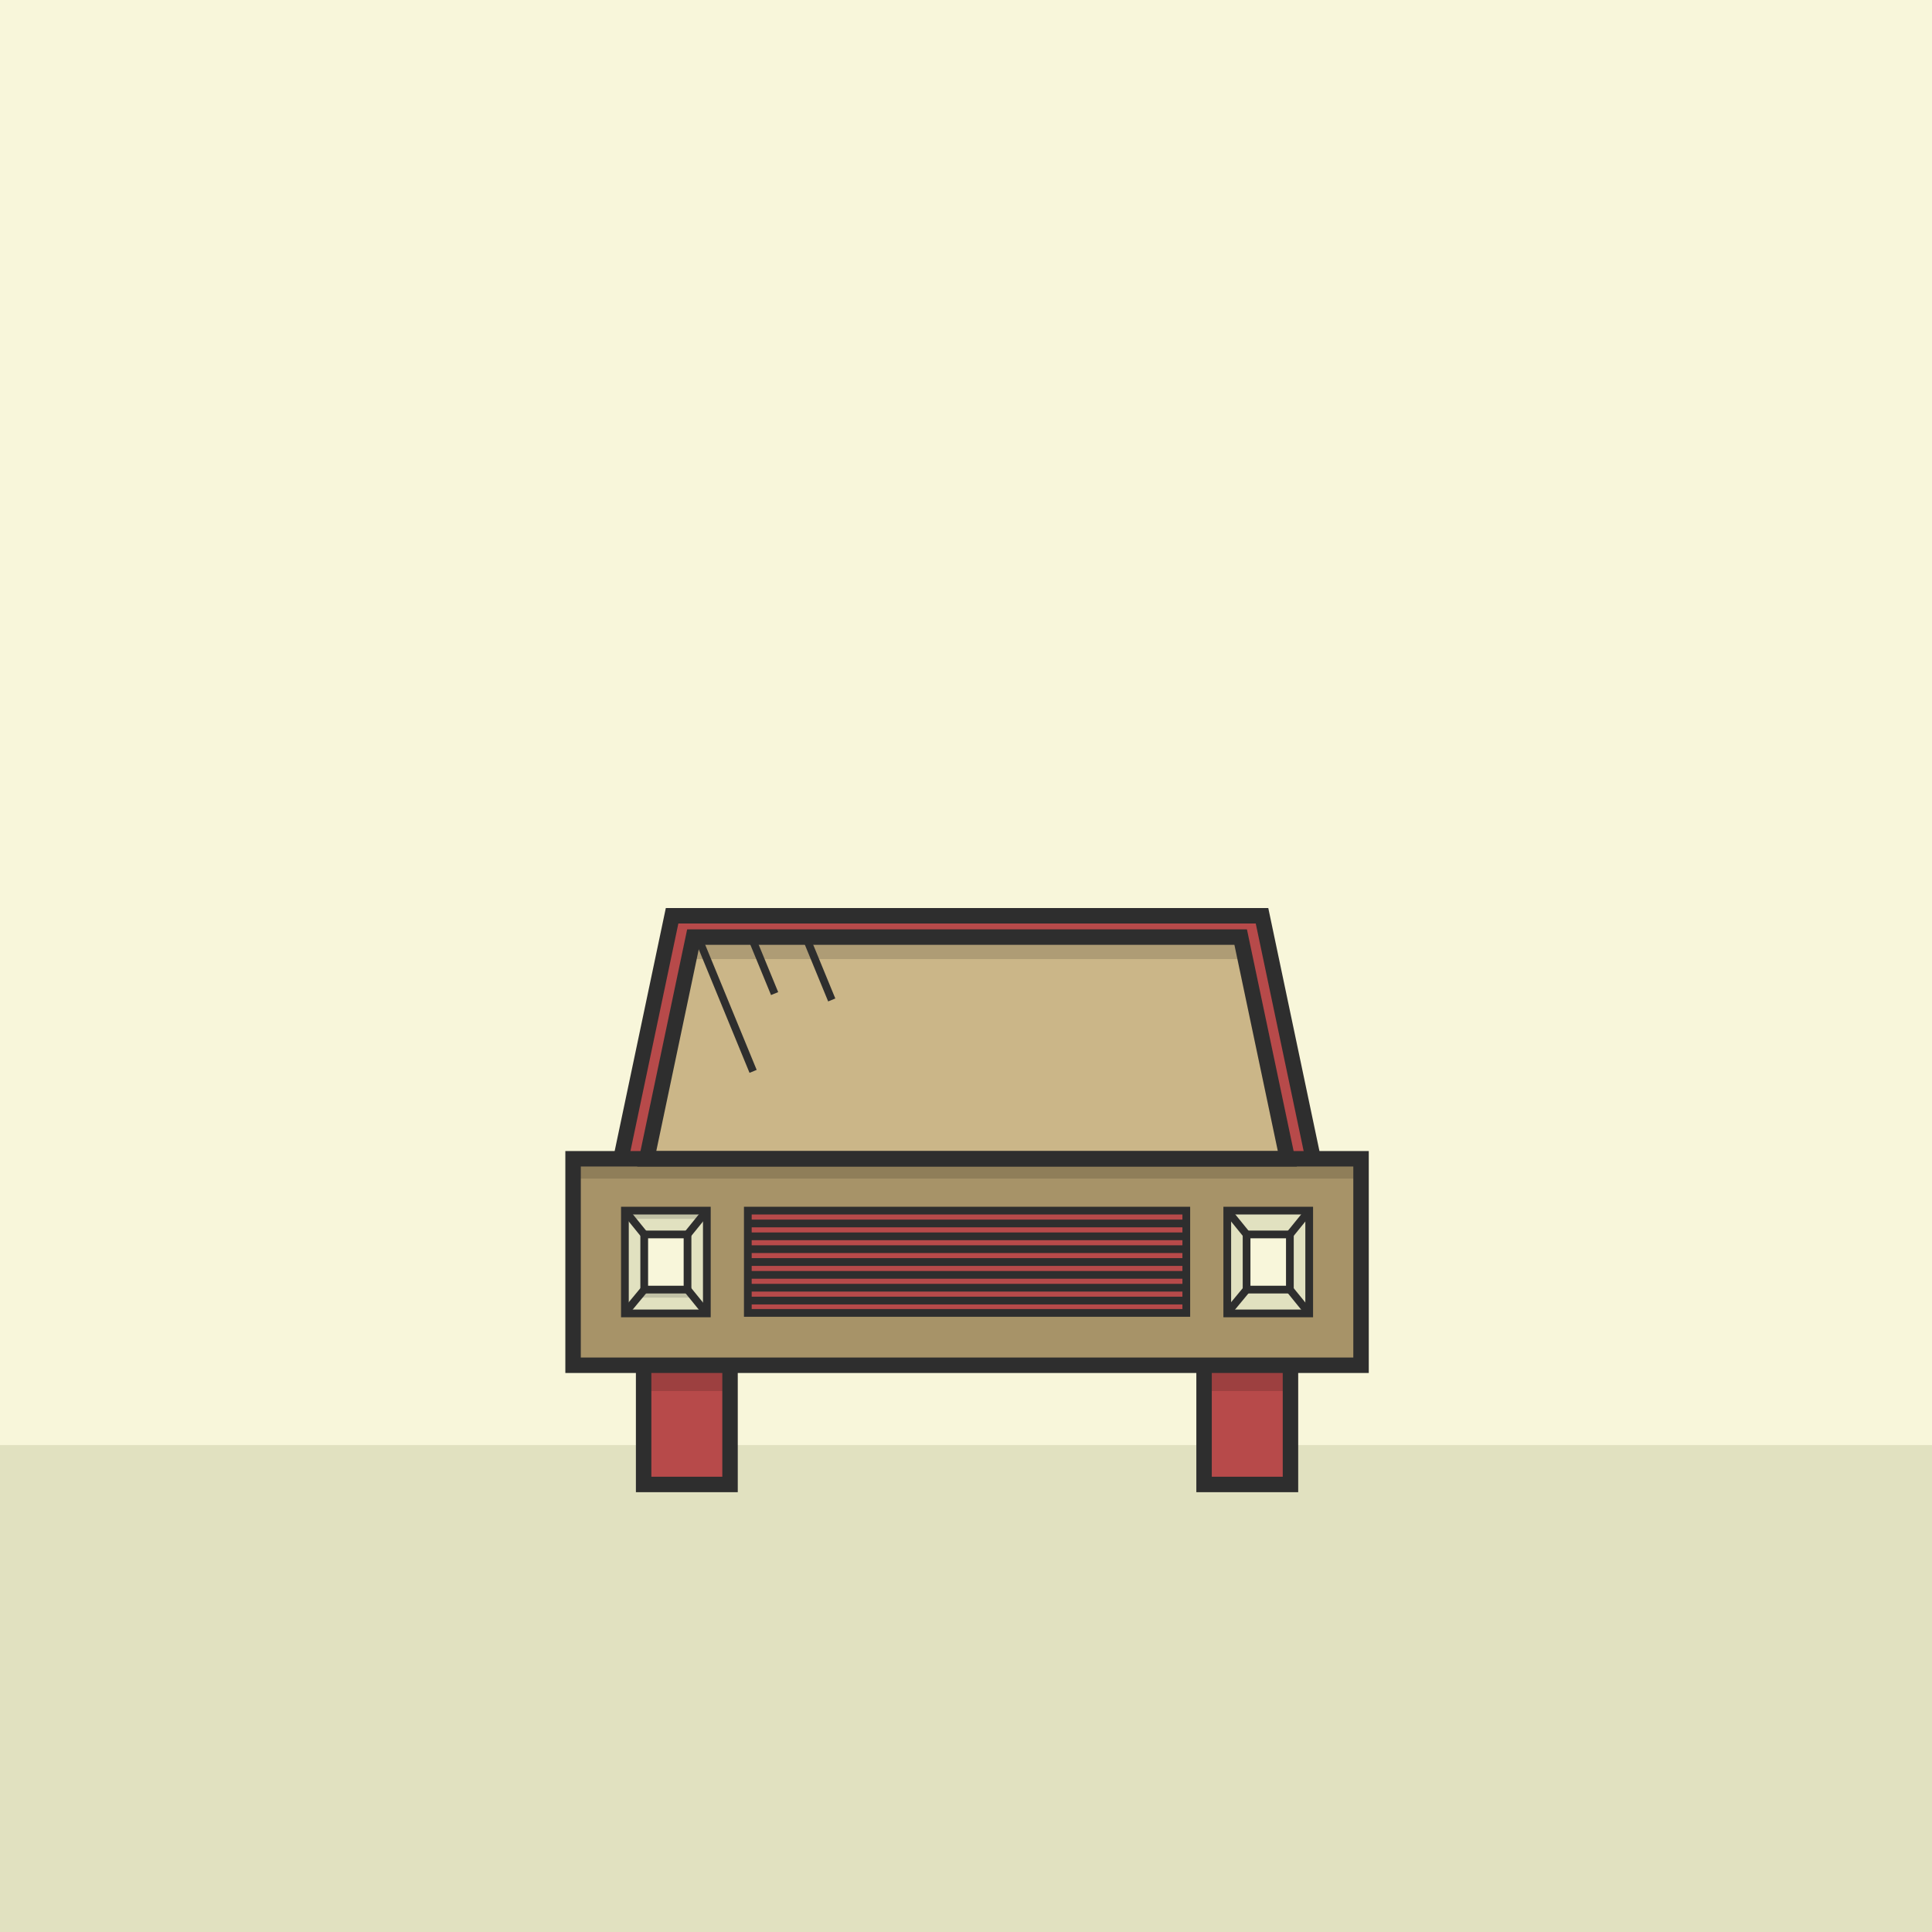 <?xml version='1.0' encoding='utf-8'?>
<svg xmlns="http://www.w3.org/2000/svg" width="500" height="500" viewBox="0 0 500 500" id="svg2" version="1.1"> <defs id="defs4"/>  <g id="layer5" style="display:inline"> <rect style="opacity:1;fill:#f8f6da;fill-opacity:1;stroke:none;stroke-width:4;stroke-linecap:round;stroke-linejoin:miter;stroke-miterlimit:4;stroke-dasharray:none;stroke-dashoffset:0;stroke-opacity:0.34" id="rect5317" width="500" height="500" x="0" y="0"/> <rect style="opacity:1;fill:#e1e1c0;fill-opacity:1;stroke:none;stroke-width:1.17;stroke-linecap:round;stroke-linejoin:miter;stroke-miterlimit:4;stroke-dasharray:none;stroke-dashoffset:0;stroke-opacity:1" id="rect5804" width="500" height="126.02" x="0" y="373.98"/> </g> <g id="layer9" style="display:inline"> <rect style="opacity:1;fill:#b74a4a;fill-opacity:1;stroke:none;stroke-width:4;stroke-linecap:butt;stroke-linejoin:miter;stroke-miterlimit:4;stroke-dasharray:none;stroke-dashoffset:0;stroke-opacity:1" id="rect4169" width="22.362" height="44.395" x="166.572" y="339.782"/> <rect style="opacity:1;fill:#000000;fill-opacity:0.141;stroke:none;stroke-width:2;stroke-linecap:butt;stroke-linejoin:miter;stroke-miterlimit:4;stroke-dasharray:none;stroke-dashoffset:0;stroke-opacity:1" id="rect4320" width="22.981" height="6.187" x="165.993" y="353.806"/> <rect style="display:inline;opacity:1;fill:none;fill-opacity:1;stroke:#2e2e2e;stroke-width:4;stroke-linecap:butt;stroke-linejoin:miter;stroke-miterlimit:4;stroke-dasharray:none;stroke-dashoffset:0;stroke-opacity:1" id="rect4169-5" width="22.362" height="44.395" x="166.572" y="339.782"/> <rect style="opacity:1;fill:#b74a4a;fill-opacity:1;stroke:none;stroke-width:4;stroke-linecap:butt;stroke-linejoin:miter;stroke-miterlimit:4;stroke-dasharray:none;stroke-dashoffset:0;stroke-opacity:1" id="rect4169-3" width="22.362" height="44.395" x="311.611" y="339.782"/> <rect style="display:inline;opacity:1;fill:#000000;fill-opacity:0.141;stroke:none;stroke-width:2;stroke-linecap:butt;stroke-linejoin:miter;stroke-miterlimit:4;stroke-dasharray:none;stroke-dashoffset:0;stroke-opacity:1" id="rect4320-2" width="22.981" height="6.187" x="310.42" y="353.806"/> <rect style="display:inline;opacity:1;fill:none;fill-opacity:1;stroke:#2e2e2e;stroke-width:4;stroke-linecap:butt;stroke-linejoin:miter;stroke-miterlimit:4;stroke-dasharray:none;stroke-dashoffset:0;stroke-opacity:1" id="rect4169-3-6" width="22.362" height="44.395" x="311.611" y="339.782"/> <path style="opacity:1;fill:#b74a4a;fill-opacity:1;stroke:#2e2e2e;stroke-width:4;stroke-linecap:butt;stroke-linejoin:miter;stroke-miterlimit:4;stroke-dasharray:none;stroke-dashoffset:0;stroke-opacity:1" d="m 173.937,237.005 152.672,0 15.267,72.519 -183.206,0 z" id="rect4190-6"/> <rect style="opacity:1;fill:#a79368;fill-opacity:1;stroke:none;stroke-width:4;stroke-linecap:butt;stroke-linejoin:miter;stroke-miterlimit:4;stroke-dasharray:none;stroke-dashoffset:0;stroke-opacity:1" id="rect4190" width="203.926" height="53.435" x="148.31" y="299.891"/> <rect style="opacity:1;fill:#000000;fill-opacity:0.141;stroke:none;stroke-width:2;stroke-linecap:butt;stroke-linejoin:miter;stroke-miterlimit:4;stroke-dasharray:none;stroke-dashoffset:0;stroke-opacity:1" id="rect4279" width="204.177" height="4.419" x="147.785" y="300.596"/> <path style="opacity:1;fill:#cbb688;fill-opacity:1;stroke:none;stroke-width:4;stroke-linecap:butt;stroke-linejoin:miter;stroke-miterlimit:4;stroke-dasharray:none;stroke-dashoffset:0;stroke-opacity:1" d="m 179.457,242.526 141.63,0 12.077,57.365 -165.784,0 z" id="rect4190-6-7"/> <rect style="opacity:1;fill:#000000;fill-opacity:0.141;stroke:none;stroke-width:2;stroke-linecap:butt;stroke-linejoin:miter;stroke-miterlimit:4;stroke-dasharray:none;stroke-dashoffset:0;stroke-opacity:1" id="rect4262" width="143.123" height="5.677" x="179.457" y="242.526"/> <rect style="opacity:1;fill:#e1e1c0;fill-opacity:1;stroke:#2e2e2e;stroke-width:2;stroke-linecap:butt;stroke-linejoin:miter;stroke-miterlimit:4;stroke-dasharray:none;stroke-dashoffset:0;stroke-opacity:1" id="rect4244" width="21.205" height="26.603" x="317.614" y="313.307"/> <rect style="display:inline;opacity:1;fill:#e1e1c0;fill-opacity:1;stroke:none;stroke-width:2;stroke-linecap:butt;stroke-linejoin:miter;stroke-miterlimit:4;stroke-dasharray:none;stroke-dashoffset:0;stroke-opacity:1" id="rect4244-3" width="21.205" height="26.603" x="161.726" y="313.307"/> <rect style="opacity:1;fill:#000000;fill-opacity:0.141;stroke:none;stroke-width:2;stroke-linecap:butt;stroke-linejoin:miter;stroke-miterlimit:4;stroke-dasharray:none;stroke-dashoffset:0;stroke-opacity:1" id="rect4281" width="20.064" height="2.298" x="161.839" y="313.147"/> <rect style="opacity:1;fill:#b74a4a;fill-opacity:1;stroke:#2e2e2e;stroke-width:2;stroke-linecap:butt;stroke-linejoin:miter;stroke-miterlimit:4;stroke-dasharray:none;stroke-dashoffset:0;stroke-opacity:1" id="rect4290" width="113.477" height="26.475" x="193.534" y="313.307"/> <path style="fill:none;fill-rule:evenodd;stroke:#2e2e2e;stroke-width:2;stroke-linecap:butt;stroke-linejoin:miter;stroke-opacity:1;stroke-miterlimit:4;stroke-dasharray:none" d="m 193.534,326.608 113.477,0" id="path4292"/> <path style="display:inline;fill:none;fill-rule:evenodd;stroke:#2e2e2e;stroke-width:2;stroke-linecap:butt;stroke-linejoin:miter;stroke-miterlimit:4;stroke-dasharray:none;stroke-opacity:1" d="m 193.534,326.608 113.477,0" id="path4292-6"/> <path style="display:inline;fill:none;fill-rule:evenodd;stroke:#2e2e2e;stroke-width:2;stroke-linecap:butt;stroke-linejoin:miter;stroke-miterlimit:4;stroke-dasharray:none;stroke-opacity:1" d="m 193.534,319.958 113.477,0" id="path4292-6-2"/> <path style="display:inline;fill:none;fill-rule:evenodd;stroke:#2e2e2e;stroke-width:2;stroke-linecap:butt;stroke-linejoin:miter;stroke-miterlimit:4;stroke-dasharray:none;stroke-opacity:1" d="m 193.534,333.259 113.477,0" id="path4292-6-9"/> <path style="display:inline;fill:none;fill-rule:evenodd;stroke:#2e2e2e;stroke-width:2;stroke-linecap:butt;stroke-linejoin:miter;stroke-miterlimit:4;stroke-dasharray:none;stroke-opacity:1" d="m 193.534,323.283 113.477,0" id="path4292-6-27"/> <path style="display:inline;fill:none;fill-rule:evenodd;stroke:#2e2e2e;stroke-width:2;stroke-linecap:butt;stroke-linejoin:miter;stroke-miterlimit:4;stroke-dasharray:none;stroke-opacity:1" d="m 193.534,316.632 113.477,0" id="path4292-6-2-0"/> <path style="display:inline;fill:none;fill-rule:evenodd;stroke:#2e2e2e;stroke-width:2;stroke-linecap:butt;stroke-linejoin:miter;stroke-miterlimit:4;stroke-dasharray:none;stroke-opacity:1" d="m 193.534,329.934 113.477,0" id="path4292-6-9-9"/> <path style="display:inline;fill:none;fill-rule:evenodd;stroke:#2e2e2e;stroke-width:2;stroke-linecap:butt;stroke-linejoin:miter;stroke-miterlimit:4;stroke-dasharray:none;stroke-opacity:1" d="m 193.534,336.585 113.477,0" id="path4292-6-9-9-3"/> <rect style="display:inline;opacity:1;fill:#f8f6da;fill-opacity:1;stroke:#2e2e2e;stroke-width:2;stroke-linecap:butt;stroke-linejoin:miter;stroke-miterlimit:4;stroke-dasharray:none;stroke-dashoffset:0;stroke-opacity:1" id="rect4244-6" width="11.206" height="14.278" x="322.614" y="319.47"/> <path style="fill:none;fill-rule:evenodd;stroke:#2e2e2e;stroke-width:2;stroke-linecap:butt;stroke-linejoin:miter;stroke-opacity:1;stroke-miterlimit:4;stroke-dasharray:none" d="m 317.614,313.307 5,6.163" id="path4403"/> <path style="fill:none;fill-rule:evenodd;stroke:#2e2e2e;stroke-width:2;stroke-linecap:butt;stroke-linejoin:miter;stroke-opacity:1;stroke-miterlimit:4;stroke-dasharray:none" d="m 333.82,319.47 5,-6.163" id="path4405"/> <path style="fill:none;fill-rule:evenodd;stroke:#2e2e2e;stroke-width:2;stroke-linecap:butt;stroke-linejoin:miter;stroke-opacity:1;stroke-miterlimit:4;stroke-dasharray:none" d="m 338.82,339.91 -5,-6.163" id="path4407"/> <path style="fill:none;fill-rule:evenodd;stroke:#2e2e2e;stroke-width:2;stroke-linecap:butt;stroke-linejoin:miter;stroke-opacity:1;stroke-miterlimit:4;stroke-dasharray:none" d="m 322.614,333.747 -5,6.035" id="path4409"/> <rect style="opacity:1;fill:#000000;fill-opacity:0.141;stroke:none;stroke-width:2;stroke-linecap:butt;stroke-linejoin:miter;stroke-miterlimit:4;stroke-dasharray:none;stroke-dashoffset:0;stroke-opacity:1" id="rect4298" width="12.891" height="1.697" x="165.931" y="334.125"/> <rect style="display:inline;opacity:1;fill:#f8f6da;fill-opacity:1;stroke:#2e2e2e;stroke-width:2;stroke-linecap:butt;stroke-linejoin:miter;stroke-miterlimit:4;stroke-dasharray:none;stroke-dashoffset:0;stroke-opacity:1" id="rect4244-6-0" width="11.206" height="14.278" x="166.725" y="319.47"/> <path style="display:inline;fill:none;fill-rule:evenodd;stroke:#2e2e2e;stroke-width:2;stroke-linecap:butt;stroke-linejoin:miter;stroke-miterlimit:4;stroke-dasharray:none;stroke-opacity:1" d="m 161.726,313.307 5,6.163" id="path4403-6"/> <path style="display:inline;fill:none;fill-rule:evenodd;stroke:#2e2e2e;stroke-width:2;stroke-linecap:butt;stroke-linejoin:miter;stroke-miterlimit:4;stroke-dasharray:none;stroke-opacity:1" d="m 177.931,319.47 5,-6.163" id="path4405-2"/> <path style="display:inline;fill:none;fill-rule:evenodd;stroke:#2e2e2e;stroke-width:2;stroke-linecap:butt;stroke-linejoin:miter;stroke-miterlimit:4;stroke-dasharray:none;stroke-opacity:1" d="m 182.931,339.91 -5,-6.163" id="path4407-6"/> <path style="display:inline;fill:none;fill-rule:evenodd;stroke:#2e2e2e;stroke-width:2;stroke-linecap:butt;stroke-linejoin:miter;stroke-miterlimit:4;stroke-dasharray:none;stroke-opacity:1" d="m 166.726,333.747 -5,6.035" id="path4409-1"/> <path style="fill:none;fill-rule:evenodd;stroke:#2e2e2e;stroke-width:2;stroke-linecap:butt;stroke-linejoin:miter;stroke-miterlimit:4;stroke-dasharray:none;stroke-opacity:1" d="m 180.614,242.526 14.287,34.742" id="path4208"/> <path style="display:inline;fill:none;fill-rule:evenodd;stroke:#2e2e2e;stroke-width:2;stroke-linecap:butt;stroke-linejoin:miter;stroke-miterlimit:4;stroke-dasharray:none;stroke-opacity:1" d="m 208.567,242.526 6.687,16.262" id="path4208-3"/> <path style="display:inline;fill:none;fill-rule:evenodd;stroke:#2e2e2e;stroke-width:2;stroke-linecap:butt;stroke-linejoin:miter;stroke-miterlimit:4;stroke-dasharray:none;stroke-opacity:1" d="m 194.459,242.526 6.009,14.613" id="path4208-3-6"/> <path style="display:inline;opacity:1;fill:none;fill-opacity:1;stroke:#2e2e2e;stroke-width:4;stroke-linecap:butt;stroke-linejoin:miter;stroke-miterlimit:4;stroke-dasharray:none;stroke-dashoffset:0;stroke-opacity:1" d="m 179.457,242.526 141.63,0 12.077,57.365 -165.784,0 z" id="rect4190-6-7-7"/> <rect style="display:inline;opacity:1;fill:none;fill-opacity:1;stroke:#2e2e2e;stroke-width:4;stroke-linecap:butt;stroke-linejoin:miter;stroke-miterlimit:4;stroke-dasharray:none;stroke-dashoffset:0;stroke-opacity:1" id="rect4190-5" width="203.926" height="53.435" x="148.31" y="299.891"/> <rect style="display:inline;opacity:1;fill:none;fill-opacity:1;stroke:#2e2e2e;stroke-width:2;stroke-linecap:butt;stroke-linejoin:miter;stroke-miterlimit:4;stroke-dasharray:none;stroke-dashoffset:0;stroke-opacity:1" id="rect4244-3-3" width="21.205" height="26.603" x="161.726" y="313.307"/> </g> </svg>